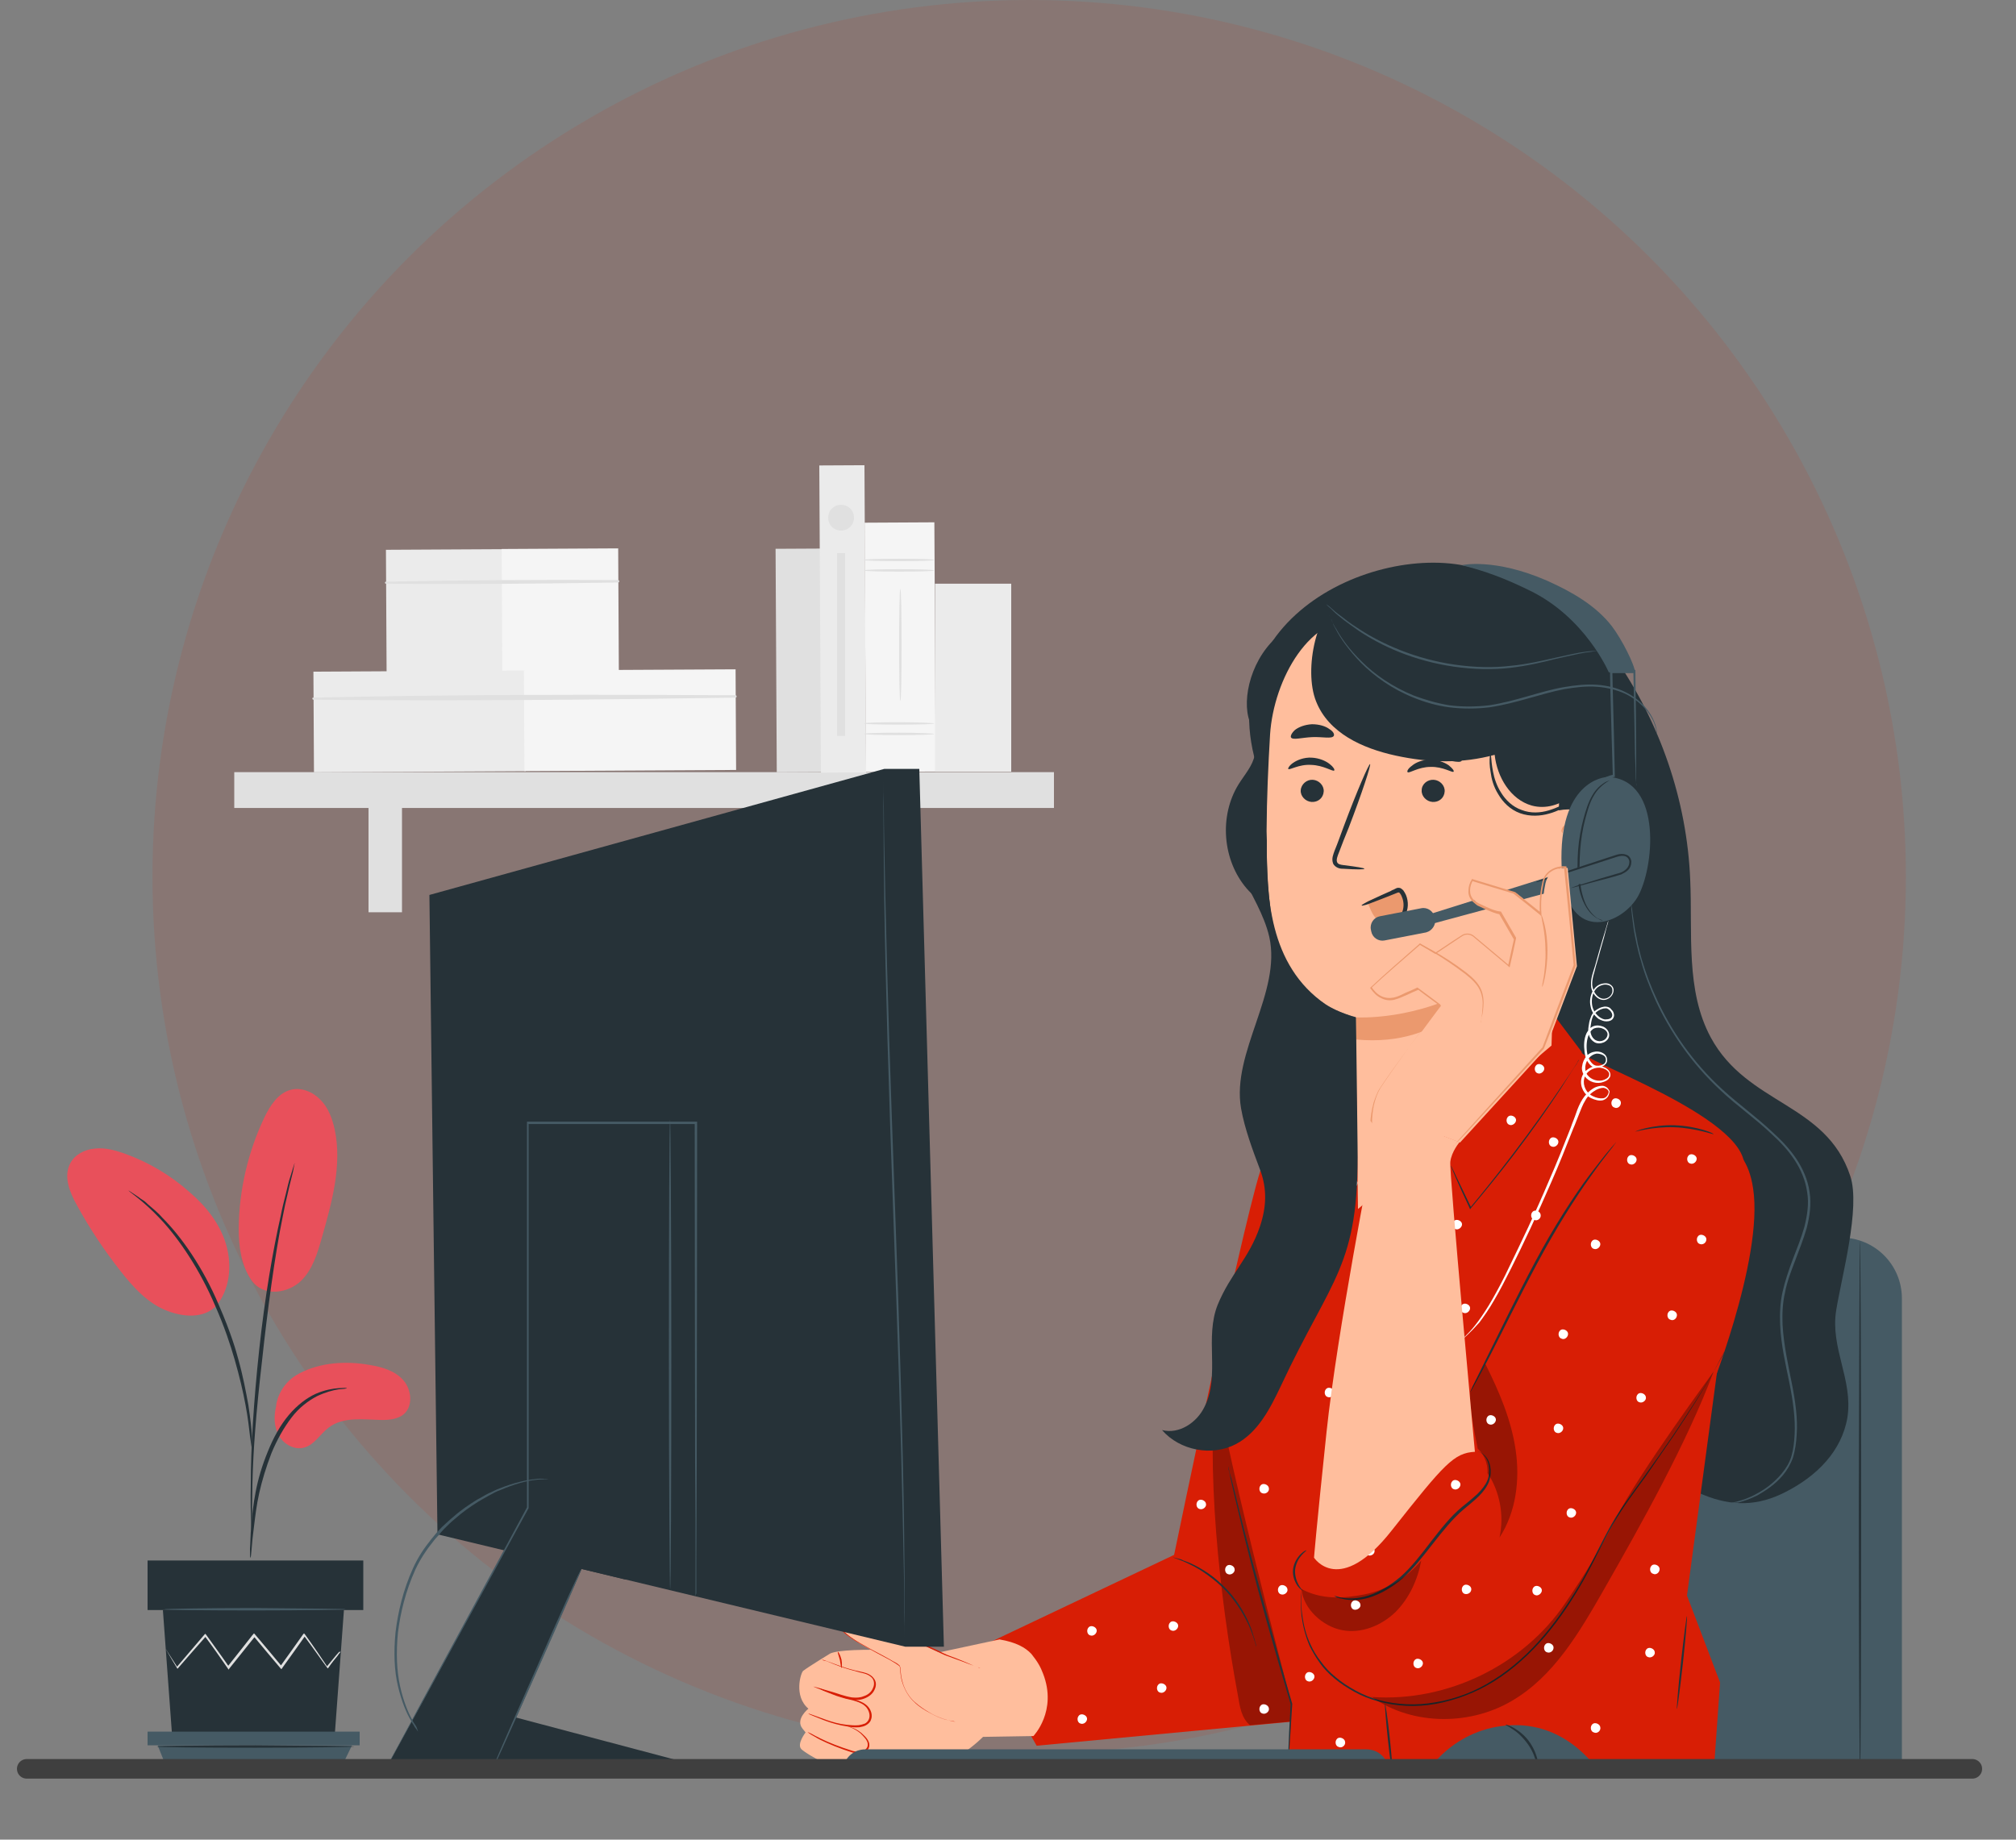 <svg width="103" height="94" viewBox="0 0 103 94" fill="none" xmlns="http://www.w3.org/2000/svg">
<rect x="0" y="0" width="103" height="94" fill="#808080" stroke="none"/>
<circle opacity="0.1" cx="52.582" cy="44.792" r="44.792" fill="#D81E05"/>
<path d="M41.932 28.03L39.625 28.042L39.686 39.46L41.993 39.448L41.932 28.03Z" fill="#E0E0E0"/>
<path d="M25.672 28.061L19.718 28.093L19.752 34.388L25.705 34.356L25.672 28.061Z" fill="#EBEBEB"/>
<path d="M31.584 28.02L25.631 28.052L25.664 34.347L31.618 34.315L31.584 28.02Z" fill="#F5F5F5"/>
<path d="M19.714 29.825C23.669 29.866 27.625 29.825 31.58 29.764C31.662 29.764 31.662 29.64 31.58 29.64C27.625 29.62 23.669 29.64 19.714 29.723C19.652 29.723 19.652 29.825 19.714 29.825Z" fill="#E0E0E0"/>
<path d="M26.828 34.261L16.013 34.319L16.041 39.462L26.856 39.405L26.828 34.261Z" fill="#EBEBEB"/>
<path d="M37.582 34.2L26.767 34.257L26.794 39.401L37.609 39.343L37.582 34.2Z" fill="#F5F5F5"/>
<path d="M16.006 35.751C23.196 35.833 30.406 35.751 37.574 35.648C37.657 35.648 37.657 35.524 37.574 35.524C30.385 35.483 23.175 35.483 16.006 35.648C15.944 35.627 15.944 35.751 16.006 35.751Z" fill="#E0E0E0"/>
<path d="M53.848 39.454H11.969V41.285H53.848V39.454Z" fill="#E0E0E0"/>
<path d="M20.538 40.339H18.828V46.614H20.538V40.339Z" fill="#E0E0E0"/>
<path d="M45.917 40.339H44.208V46.614H45.917V40.339Z" fill="#E0E0E0"/>
<path d="M44.166 23.771L41.859 23.783L41.943 39.481L44.25 39.469L44.166 23.771Z" fill="#EBEBEB"/>
<path d="M47.738 26.689L44.174 26.708L44.242 39.443L47.806 39.424L47.738 26.689Z" fill="#F5F5F5"/>
<path d="M47.73 29.146C47.73 29.188 46.927 29.208 45.938 29.208C44.949 29.208 44.146 29.188 44.146 29.146C44.146 29.105 44.949 29.085 45.938 29.085C46.927 29.085 47.73 29.105 47.73 29.146Z" fill="#E0E0E0"/>
<path d="M47.73 28.611C47.73 28.653 46.927 28.673 45.938 28.673C44.949 28.673 44.146 28.653 44.146 28.611C44.146 28.57 44.949 28.55 45.938 28.55C46.927 28.55 47.73 28.57 47.73 28.611Z" fill="#E0E0E0"/>
<path d="M47.73 37.499C47.73 37.541 46.927 37.561 45.938 37.561C44.949 37.561 44.146 37.541 44.146 37.499C44.146 37.458 44.949 37.438 45.938 37.438C46.927 37.438 47.73 37.479 47.73 37.499Z" fill="#E0E0E0"/>
<path d="M47.73 36.965C47.73 37.006 46.927 37.026 45.938 37.026C44.949 37.026 44.146 37.006 44.146 36.965C44.146 36.923 44.949 36.903 45.938 36.903C46.927 36.903 47.73 36.944 47.73 36.965Z" fill="#E0E0E0"/>
<path d="M46 35.812C45.959 35.812 45.938 34.537 45.938 32.953C45.938 31.369 45.959 30.093 46 30.093C46.041 30.093 46.062 31.369 46.062 32.953C46.062 34.516 46.041 35.812 46 35.812Z" fill="#E0E0E0"/>
<path d="M51.665 29.825H47.771V39.433H51.665V29.825Z" fill="#EBEBEB"/>
<path d="M43.631 26.451C43.631 26.822 43.342 27.11 42.972 27.11C42.601 27.11 42.312 26.822 42.312 26.451C42.312 26.081 42.601 25.793 42.972 25.793C43.342 25.793 43.631 26.081 43.631 26.451Z" fill="#E0E0E0"/>
<path d="M43.178 28.262H42.766V37.602H43.178V28.262Z" fill="#E0E0E0"/>
<path d="M15.306 70.171C16.377 69.615 17.654 69.533 18.849 69.739C19.488 69.841 20.167 70.026 20.6 70.52C21.033 70.993 21.115 71.858 20.621 72.269C20.312 72.516 19.9 72.557 19.508 72.557C18.581 72.537 17.531 72.372 16.789 72.948C16.356 73.277 16.068 73.812 15.574 73.956C15.079 74.121 14.502 73.812 14.255 73.359C13.987 72.907 13.987 72.351 14.111 71.837C14.09 71.837 14.214 70.726 15.306 70.171Z" fill="#E8505B"/>
<path d="M12.834 65.397C13.493 66.344 14.77 66.035 15.368 65.459C15.965 64.883 16.212 64.06 16.439 63.258C16.954 61.447 17.489 59.534 17.098 57.703C16.974 57.147 16.768 56.592 16.377 56.201C15.986 55.789 15.388 55.543 14.853 55.687C14.214 55.851 13.802 56.489 13.514 57.086C12.669 58.855 12.216 60.809 12.195 62.764C12.195 63.69 12.319 64.636 12.834 65.397Z" fill="#E8505B"/>
<path d="M11.021 66.755C11.742 65.912 11.866 64.677 11.557 63.608C11.248 62.538 10.527 61.632 9.682 60.912C8.714 60.048 7.56 59.369 6.345 58.937C5.871 58.773 5.356 58.629 4.841 58.69C4.326 58.731 3.811 58.999 3.584 59.452C3.234 60.13 3.564 60.933 3.935 61.591C4.573 62.764 5.315 63.875 6.139 64.924C6.798 65.768 7.56 66.611 8.549 66.982C9.558 67.373 10.588 67.311 11.124 66.632" fill="#E8505B"/>
<path d="M12.793 79.593C12.813 79.593 12.834 79.449 12.854 79.161C12.875 78.853 12.916 78.462 12.978 77.989C13.04 77.495 13.102 76.919 13.246 76.281C13.39 75.643 13.596 74.964 13.864 74.265C14.152 73.565 14.502 72.948 14.894 72.434C15.285 71.919 15.759 71.57 16.192 71.343C16.624 71.137 17.016 71.035 17.283 70.993C17.551 70.973 17.716 70.952 17.716 70.932C17.716 70.911 17.572 70.911 17.283 70.932C17.016 70.952 16.604 71.014 16.13 71.22C15.677 71.425 15.182 71.796 14.75 72.31C14.317 72.825 13.967 73.462 13.678 74.182C13.39 74.882 13.184 75.581 13.06 76.24C12.937 76.877 12.875 77.474 12.834 77.968C12.793 78.462 12.793 78.873 12.772 79.141C12.772 79.429 12.772 79.593 12.793 79.593Z" fill="#263238"/>
<path d="M12.854 78.688C12.854 78.688 12.854 78.626 12.875 78.482C12.875 78.338 12.875 78.153 12.875 77.906C12.875 77.412 12.875 76.692 12.896 75.828C12.937 74.079 13.081 72.187 13.39 69.512C13.658 67.002 14.049 64.081 14.441 62.188C14.523 61.756 14.605 61.365 14.688 61.036C14.77 60.686 14.832 60.398 14.894 60.172C14.956 59.945 14.997 59.76 15.017 59.616C15.038 59.493 15.059 59.431 15.059 59.41C15.059 59.41 15.038 59.472 14.997 59.596C14.956 59.74 14.894 59.925 14.832 60.13C14.75 60.357 14.688 60.665 14.605 60.995C14.523 61.324 14.42 61.715 14.338 62.147C13.946 63.875 13.534 66.261 13.246 68.936C12.957 71.611 12.813 74.038 12.813 75.808C12.793 76.692 12.813 77.412 12.834 77.886C12.854 78.112 12.854 78.297 12.875 78.462C12.854 78.626 12.854 78.688 12.854 78.688Z" fill="#263238"/>
<path d="M12.875 73.997C12.896 73.997 12.875 73.791 12.875 73.401C12.854 73.03 12.793 72.475 12.69 71.796C12.566 71.117 12.422 70.335 12.175 69.45C12.072 69.059 11.804 68.113 11.186 66.694C10.382 64.78 9.27 63.196 8.302 62.229C8.075 61.962 7.828 61.776 7.622 61.591C7.519 61.509 7.437 61.406 7.334 61.344C7.231 61.283 7.148 61.221 7.066 61.159C6.757 60.953 6.571 60.83 6.571 60.83C6.551 60.871 7.272 61.303 8.199 62.291C9.126 63.278 10.197 64.842 11 66.735C11.454 67.763 11.763 68.689 11.989 69.471C12.236 70.335 12.422 71.117 12.545 71.796C12.669 72.454 12.731 73.01 12.772 73.38C12.834 73.791 12.854 73.997 12.875 73.997Z" fill="#263238"/>
<path d="M8.322 82.268L8.796 88.728H17.098L17.572 82.268H8.322Z" fill="#263238"/>
<path d="M18.561 79.737H7.54V82.268H18.561V79.737Z" fill="#263238"/>
<path d="M7.54 88.481V89.18H8.055H18.375V88.481H7.54Z" fill="#455A64"/>
<path d="M8.549 90.415L8.055 89.18H17.984L17.386 90.415H8.549Z" fill="#455A64"/>
<path d="M17.407 84.387C17.407 84.387 17.386 84.407 17.366 84.448C17.325 84.49 17.283 84.551 17.242 84.613C17.119 84.757 16.954 84.963 16.768 85.23L16.748 85.251L16.727 85.23C16.418 84.819 16.027 84.243 15.532 83.584H15.594C15.244 84.078 14.853 84.634 14.42 85.23L14.379 85.292L14.338 85.251C13.905 84.737 13.431 84.181 12.957 83.605H13.04C13.019 83.626 12.999 83.667 12.957 83.708C12.525 84.243 12.113 84.757 11.721 85.251L11.68 85.313L11.639 85.251C11.227 84.654 10.836 84.099 10.465 83.605H10.527C9.95 84.263 9.455 84.819 9.085 85.251L9.064 85.271L9.043 85.23C8.858 84.922 8.693 84.654 8.59 84.469C8.549 84.387 8.508 84.325 8.467 84.263C8.508 84.305 8.549 84.387 8.59 84.448C8.714 84.634 8.858 84.88 9.064 85.189H9.023C9.394 84.757 9.867 84.202 10.444 83.523L10.485 83.481L10.527 83.523C10.877 84.016 11.289 84.572 11.701 85.169H11.618C12.01 84.675 12.422 84.16 12.854 83.605C12.875 83.564 12.916 83.543 12.937 83.502L12.978 83.461L13.019 83.502C13.514 84.078 13.967 84.634 14.399 85.148H14.317C14.75 84.551 15.141 83.996 15.491 83.502L15.532 83.461L15.574 83.502C16.047 84.16 16.439 84.737 16.727 85.169H16.686C16.892 84.922 17.057 84.716 17.18 84.572C17.242 84.51 17.283 84.448 17.325 84.407C17.386 84.407 17.407 84.387 17.407 84.387Z" fill="#E0E0E0"/>
<path d="M17.675 82.227C17.675 82.247 15.594 82.288 13.04 82.288C10.485 82.288 8.405 82.268 8.405 82.227C8.405 82.206 10.485 82.165 13.04 82.165C15.594 82.185 17.675 82.206 17.675 82.227Z" fill="#455A64"/>
<path d="M18.107 89.242C18.107 89.263 15.841 89.304 13.06 89.304C10.279 89.304 8.013 89.283 8.013 89.242C8.013 89.222 10.279 89.18 13.06 89.18C15.841 89.201 18.107 89.222 18.107 89.242Z" fill="#263238"/>
<path d="M97.17 90.538H71.688V66.344C71.688 64.615 73.089 63.237 74.799 63.237H94.06C95.79 63.237 97.17 64.636 97.17 66.344V90.538Z" fill="#455A64"/>
<path d="M95.028 63.361C95.048 63.361 95.09 69.45 95.09 76.939C95.09 84.449 95.069 90.518 95.028 90.518C95.007 90.518 94.966 84.449 94.966 76.939C94.987 69.45 95.007 63.361 95.028 63.361Z" fill="#263238"/>
<path d="M82.482 33.57C84.81 36.903 86.19 40.894 86.355 44.947C86.479 47.684 86.108 50.605 87.406 53.012C89.28 56.468 93.297 56.345 94.533 60.09C95.069 61.715 94.08 65.274 93.812 66.961C93.503 68.874 94.678 70.5 94.389 72.413C94.101 74.162 92.803 75.437 91.217 76.24C89.816 76.96 88.498 76.98 87.035 76.384C84.233 75.232 81.926 74.018 79.928 71.734C77.126 68.545 76.282 64.122 75.808 59.925C74.757 50.646 74.963 41.223 76.447 31.986" fill="#263238"/>
<path d="M88.436 76.795C88.436 76.795 88.456 76.795 88.518 76.775C88.58 76.754 88.662 76.754 88.786 76.713C89.013 76.651 89.363 76.548 89.754 76.322C90.146 76.116 90.619 75.787 91.031 75.293C91.237 75.046 91.423 74.758 91.526 74.409C91.629 74.059 91.67 73.689 91.691 73.277C91.732 72.475 91.608 71.59 91.423 70.664C91.237 69.738 90.99 68.73 90.949 67.66C90.928 67.126 90.949 66.57 91.073 66.015C91.196 65.459 91.382 64.924 91.588 64.369C91.794 63.834 92.02 63.278 92.185 62.702C92.329 62.126 92.432 61.509 92.329 60.912C92.247 60.316 92 59.74 91.67 59.246C91.34 58.752 90.928 58.32 90.496 57.929C89.651 57.127 88.724 56.489 87.941 55.748C86.355 54.288 85.284 52.621 84.604 51.16C84.275 50.42 84.007 49.741 83.842 49.103C83.739 48.794 83.677 48.506 83.615 48.239C83.554 47.971 83.512 47.725 83.471 47.498C83.409 47.046 83.368 46.696 83.348 46.47C83.348 46.346 83.327 46.264 83.327 46.202C83.327 46.14 83.327 46.12 83.327 46.12C83.327 46.12 83.327 46.161 83.348 46.202C83.348 46.264 83.368 46.367 83.389 46.47C83.409 46.717 83.471 47.046 83.533 47.498C83.574 47.725 83.636 47.971 83.677 48.239C83.76 48.506 83.801 48.794 83.904 49.103C84.089 49.72 84.336 50.399 84.687 51.14C85.366 52.601 86.438 54.246 88.024 55.687C88.807 56.407 89.734 57.065 90.578 57.867C91.011 58.258 91.423 58.69 91.773 59.205C92.103 59.699 92.37 60.295 92.453 60.912C92.556 61.529 92.453 62.167 92.309 62.743C92.144 63.319 91.917 63.875 91.711 64.43C91.505 64.965 91.299 65.5 91.196 66.056C91.073 66.591 91.052 67.146 91.073 67.681C91.134 68.751 91.361 69.738 91.546 70.685C91.732 71.611 91.855 72.516 91.794 73.318C91.773 73.73 91.711 74.121 91.608 74.47C91.485 74.82 91.299 75.129 91.093 75.376C90.681 75.869 90.187 76.178 89.795 76.404C89.383 76.61 89.054 76.713 88.807 76.775C88.58 76.795 88.436 76.795 88.436 76.795Z" fill="#455A64"/>
<path d="M50.099 84.14L59.987 79.449C59.987 79.449 63.839 60.789 64.56 59.369C65.281 57.97 68.33 56.757 68.33 56.757L67.815 82.062L66.909 87.885L52.963 89.201L50.099 84.14Z" fill="#D81E05"/>
<path d="M41.653 88.564C41.591 88.564 41.324 88.728 41.55 89.16C41.777 89.592 43.445 91.032 43.94 90.518C44.434 90.024 43.672 89.407 43.672 89.407L41.653 88.564Z" fill="#FFBE9D"/>
<path d="M43.754 89.448C43.754 89.448 45.773 89.695 46.556 90.004C47.401 90.333 48.431 90.106 49.131 89.633C49.831 89.16 50.223 88.749 50.223 88.749L52.798 88.707C52.798 88.707 54.034 87.432 53.292 85.519C53.169 85.189 53.024 84.922 52.695 84.51C52.386 84.181 51.912 83.914 51.067 83.77L47.998 84.428C47.998 84.428 43.26 84.099 42.415 84.49C42.415 84.49 41.365 85.128 41.035 85.374C40.912 85.477 40.541 86.671 41.303 87.308C41.303 87.308 40.623 87.843 40.994 88.317L41.159 88.522C41.159 88.522 40.706 89.098 40.932 89.366C41.159 89.613 43.198 90.806 43.919 90.518C44.681 90.251 44.084 89.572 43.754 89.448Z" fill="#FFBE9D"/>
<path d="M41.839 86.259C41.839 86.259 41.921 86.28 42.086 86.342C42.251 86.403 42.477 86.486 42.766 86.588C42.91 86.63 43.075 86.691 43.239 86.733C43.404 86.774 43.61 86.815 43.796 86.876C43.981 86.938 44.208 87.041 44.352 87.206C44.496 87.37 44.599 87.638 44.496 87.885C44.455 88.008 44.352 88.09 44.249 88.152C44.146 88.214 44.022 88.234 43.919 88.255C43.693 88.275 43.487 88.255 43.281 88.214C42.869 88.152 42.518 88.049 42.23 87.946C41.942 87.844 41.715 87.741 41.55 87.679C41.385 87.617 41.303 87.576 41.303 87.555C41.303 87.555 41.385 87.576 41.55 87.638C41.715 87.699 41.942 87.782 42.23 87.885C42.518 87.987 42.869 88.09 43.26 88.132C43.466 88.152 43.672 88.173 43.878 88.152C43.981 88.132 44.084 88.111 44.187 88.07C44.269 88.029 44.352 87.946 44.393 87.844C44.475 87.638 44.393 87.411 44.269 87.247C44.125 87.082 43.94 87 43.754 86.938C43.569 86.876 43.384 86.835 43.198 86.794C43.033 86.753 42.869 86.691 42.724 86.65C42.436 86.547 42.209 86.444 42.045 86.383C41.921 86.321 41.818 86.259 41.839 86.259Z" fill="#D81E05"/>
<path d="M42.003 84.799C42.003 84.799 42.086 84.819 42.251 84.881C42.415 84.943 42.642 85.025 42.93 85.128C43.219 85.231 43.569 85.334 43.96 85.416C44.146 85.457 44.372 85.498 44.558 85.663C44.64 85.745 44.723 85.848 44.743 85.971C44.764 86.095 44.743 86.218 44.681 86.342C44.578 86.568 44.372 86.712 44.146 86.794C43.94 86.876 43.713 86.876 43.507 86.835C43.095 86.774 42.766 86.63 42.477 86.527C42.209 86.424 41.962 86.342 41.797 86.28C41.633 86.218 41.55 86.177 41.55 86.177C41.55 86.177 41.653 86.198 41.797 86.239C41.983 86.3 42.209 86.362 42.498 86.445C42.786 86.527 43.136 86.671 43.528 86.733C43.734 86.753 43.94 86.753 44.125 86.671C44.331 86.609 44.517 86.465 44.599 86.259C44.702 86.054 44.661 85.807 44.496 85.683C44.331 85.539 44.125 85.498 43.94 85.457C43.548 85.354 43.198 85.251 42.91 85.148C42.621 85.046 42.395 84.943 42.23 84.881C42.086 84.86 42.003 84.819 42.003 84.799Z" fill="#D81E05"/>
<path d="M42.992 85.23C42.972 85.23 42.951 85.045 42.91 84.819C42.848 84.593 42.786 84.428 42.807 84.407C42.827 84.387 42.93 84.552 42.992 84.798C43.033 85.025 43.013 85.23 42.992 85.23Z" fill="#D81E05"/>
<path d="M50.12 85.292L48.328 84.593C48.328 84.593 43.322 82.268 43.239 82.391C43.157 82.515 42.889 82.494 42.951 83.112C43.013 83.729 45.917 84.943 46.02 85.169C46.103 85.375 45.959 86.445 47.03 87.206C48.101 87.967 48.884 87.987 48.884 87.987" fill="#FFBE9D"/>
<path d="M48.863 87.967C48.863 87.967 48.843 87.967 48.822 87.967C48.801 87.967 48.76 87.967 48.698 87.946C48.595 87.926 48.431 87.905 48.225 87.843C48.019 87.782 47.792 87.679 47.524 87.535C47.256 87.391 46.968 87.226 46.7 86.959C46.432 86.712 46.206 86.341 46.082 85.909C46.02 85.704 46 85.457 45.979 85.231C45.979 85.21 45.979 85.169 45.959 85.148C45.959 85.128 45.938 85.128 45.917 85.107C45.876 85.066 45.814 85.045 45.773 85.004C45.67 84.942 45.567 84.881 45.464 84.819C45.032 84.593 44.578 84.346 44.105 84.078C43.878 83.955 43.631 83.811 43.404 83.646C43.301 83.564 43.178 83.482 43.075 83.379C43.033 83.338 42.972 83.276 42.93 83.214C42.91 83.173 42.889 83.153 42.889 83.112C42.889 83.07 42.889 83.029 42.869 83.009C42.869 82.865 42.869 82.721 42.951 82.576C42.992 82.515 43.054 82.453 43.116 82.412C43.136 82.391 43.178 82.371 43.178 82.35C43.178 82.35 43.178 82.35 43.198 82.33C43.219 82.309 43.219 82.33 43.239 82.309C43.26 82.309 43.26 82.309 43.281 82.309C43.301 82.309 43.322 82.309 43.342 82.33C43.61 82.412 43.857 82.515 44.105 82.618C44.599 82.823 45.073 83.029 45.526 83.235C46.432 83.646 47.236 84.017 47.895 84.325C48.06 84.408 48.225 84.49 48.369 84.552C48.534 84.613 48.678 84.675 48.801 84.716C49.069 84.819 49.316 84.922 49.502 85.004C49.687 85.087 49.831 85.148 49.955 85.189C49.996 85.21 50.037 85.231 50.079 85.231C50.037 85.21 50.017 85.21 49.955 85.189C49.852 85.148 49.687 85.087 49.502 85.025C49.296 84.942 49.069 84.86 48.781 84.757C48.637 84.696 48.492 84.654 48.328 84.593C48.163 84.531 48.019 84.449 47.833 84.366C47.153 84.058 46.35 83.688 45.444 83.297C44.99 83.091 44.517 82.885 44.022 82.679C43.775 82.576 43.528 82.474 43.26 82.391C43.239 82.391 43.219 82.391 43.219 82.371H43.198C43.198 82.35 43.198 82.35 43.198 82.35C43.26 82.391 43.219 82.371 43.219 82.371C43.198 82.412 43.157 82.433 43.136 82.453C43.075 82.494 43.033 82.535 42.992 82.597C42.93 82.7 42.93 82.844 42.93 82.988C42.93 83.07 42.93 83.112 42.972 83.173C43.013 83.235 43.054 83.276 43.095 83.338C43.198 83.441 43.301 83.523 43.404 83.605C43.631 83.77 43.857 83.914 44.084 84.037C44.537 84.305 45.011 84.531 45.444 84.778C45.547 84.84 45.65 84.901 45.773 84.963C45.835 85.004 45.876 85.025 45.917 85.066C45.938 85.087 45.979 85.107 45.979 85.148C46 85.189 46 85.21 46 85.251C46.02 85.477 46.041 85.704 46.103 85.909C46.206 86.321 46.432 86.691 46.7 86.938C46.968 87.185 47.256 87.37 47.504 87.514C47.751 87.658 47.998 87.761 48.183 87.823C48.389 87.885 48.534 87.926 48.637 87.946C48.698 87.967 48.74 87.967 48.76 87.967C48.863 87.967 48.863 87.967 48.863 87.967Z" fill="#D81E05"/>
<path d="M43.342 88.214C43.342 88.214 43.404 88.214 43.528 88.275C43.651 88.317 43.816 88.399 44.002 88.543C44.084 88.625 44.187 88.707 44.269 88.81C44.352 88.913 44.434 89.057 44.414 89.222C44.393 89.386 44.249 89.53 44.084 89.572C43.919 89.633 43.734 89.592 43.569 89.551C42.889 89.345 42.312 89.098 41.9 88.893C41.694 88.79 41.55 88.687 41.427 88.625C41.324 88.563 41.262 88.502 41.262 88.502C41.262 88.502 41.324 88.522 41.447 88.584C41.55 88.646 41.715 88.728 41.921 88.831C42.333 89.037 42.91 89.263 43.569 89.469C43.734 89.51 43.899 89.53 44.043 89.489C44.187 89.448 44.311 89.325 44.331 89.201C44.352 89.057 44.29 88.934 44.208 88.831C44.125 88.728 44.043 88.646 43.96 88.563C43.631 88.296 43.342 88.234 43.342 88.214Z" fill="#D81E05"/>
<g opacity="0.3">
<path d="M66.847 87.885C65.22 82.433 63.798 75.396 62.171 69.944C61.573 74.985 62.315 81.63 63.242 86.609C63.345 87.185 63.407 87.761 63.86 88.152L66.847 87.885Z" fill="black"/>
</g>
<path d="M64.19 84.14C64.169 84.14 64.107 83.79 63.881 83.235C63.778 82.967 63.613 82.659 63.407 82.309C63.201 81.98 62.954 81.63 62.645 81.301C62.336 80.972 62.006 80.704 61.697 80.478C61.388 80.252 61.079 80.067 60.811 79.943C60.276 79.676 59.925 79.593 59.925 79.573C59.925 79.573 60.008 79.593 60.173 79.635C60.255 79.655 60.358 79.676 60.461 79.737C60.564 79.778 60.708 79.82 60.832 79.881C61.1 80.005 61.409 80.169 61.738 80.396C62.068 80.622 62.397 80.91 62.706 81.239C63.015 81.568 63.263 81.918 63.469 82.268C63.675 82.618 63.819 82.926 63.922 83.214C63.984 83.358 64.004 83.482 64.045 83.605C64.087 83.708 64.107 83.811 64.128 83.893C64.19 84.058 64.19 84.14 64.19 84.14Z" fill="#263238"/>
<path d="M67.28 56.51C67.28 56.51 62.109 68.072 62.109 70.191C62.109 72.31 65.982 87.041 65.982 87.041C65.941 87.617 65.796 90.559 65.796 90.559L87.55 90.641L87.88 85.971L86.19 81.527L87.88 68.957C87.88 68.957 89.013 61.653 89.116 59.616C89.239 57.065 80.567 54.102 80.814 53.753L79.31 51.757L70.74 58.711L69.051 53.814L67.012 55.728L67.28 56.51Z" fill="#D81E05"/>
<path d="M81.514 59.596C79.166 63.566 74.86 70.829 74.86 70.829L67.135 79.614C67.135 79.614 66.62 84.078 67.65 85.457C68.68 86.835 70.39 87.761 70.39 87.761C70.39 87.761 72.43 87.761 75.025 85.601C77.621 83.441 84.748 74.512 84.748 74.512L87.2 71.549C87.2 71.549 90.125 64.369 89.569 60.727C89.363 59.328 88.765 58.732 87.962 58.094C85.943 56.448 82.833 57.374 81.514 59.596Z" fill="#D81E05"/>
<path d="M88.106 69.039C88.106 69.039 88.086 69.06 88.065 69.121C88.044 69.183 88.003 69.265 87.941 69.348C87.838 69.553 87.674 69.862 87.468 70.232C87.035 70.994 86.376 72.063 85.511 73.359C85.078 73.997 84.584 74.697 84.069 75.458C83.533 76.199 82.936 76.981 82.421 77.865C81.906 78.75 81.473 79.737 80.917 80.725C80.361 81.712 79.722 82.679 78.96 83.585C78.198 84.49 77.312 85.292 76.364 85.889C75.417 86.486 74.366 86.876 73.357 87.062C72.327 87.247 71.338 87.185 70.431 86.938C69.978 86.815 69.566 86.65 69.195 86.444C68.825 86.239 68.474 86.012 68.186 85.766C67.877 85.519 67.63 85.251 67.424 84.963C67.218 84.675 67.053 84.387 66.909 84.099C66.662 83.523 66.559 83.009 66.497 82.576C66.456 82.144 66.456 81.795 66.456 81.568C66.456 81.466 66.476 81.363 66.476 81.301C66.476 81.363 66.476 81.445 66.476 81.568C66.476 81.795 66.476 82.144 66.538 82.556C66.6 82.988 66.703 83.502 66.971 84.058C67.094 84.325 67.259 84.613 67.486 84.901C67.692 85.189 67.939 85.457 68.248 85.704C68.536 85.951 68.886 86.177 69.257 86.383C69.628 86.588 70.04 86.753 70.473 86.876C71.358 87.103 72.347 87.165 73.357 86.979C74.366 86.815 75.396 86.424 76.323 85.827C77.271 85.231 78.136 84.449 78.898 83.543C79.66 82.638 80.299 81.671 80.855 80.704C81.391 79.737 81.844 78.75 82.359 77.845C82.874 76.939 83.492 76.178 84.007 75.438C84.542 74.697 85.037 73.997 85.469 73.359C86.335 72.063 87.014 71.014 87.447 70.253C87.674 69.883 87.838 69.574 87.941 69.389C88.003 69.286 88.044 69.224 88.065 69.162C88.086 69.08 88.106 69.039 88.106 69.039Z" fill="#263238"/>
<path d="M66.744 79.223C66.744 79.243 66.641 79.305 66.497 79.47C66.353 79.634 66.208 79.881 66.167 80.21C66.147 80.519 66.25 80.807 66.353 80.992C66.456 81.177 66.559 81.26 66.559 81.28C66.559 81.28 66.435 81.219 66.291 81.033C66.167 80.848 66.023 80.54 66.064 80.19C66.105 79.84 66.291 79.573 66.456 79.408C66.62 79.243 66.744 79.202 66.744 79.223Z" fill="#263238"/>
<path d="M68.165 81.548C68.165 81.548 68.207 81.548 68.289 81.568C68.33 81.568 68.371 81.589 68.433 81.609C68.495 81.63 68.557 81.63 68.639 81.651C68.948 81.692 69.381 81.692 69.916 81.527C70.431 81.363 71.008 81.034 71.564 80.56C72.1 80.087 72.594 79.449 73.109 78.77C73.624 78.112 74.119 77.474 74.696 77.001C74.984 76.775 75.252 76.548 75.478 76.343C75.705 76.116 75.89 75.89 75.993 75.643C76.179 75.129 76.055 74.656 75.87 74.429C75.684 74.182 75.478 74.162 75.499 74.162C75.499 74.162 75.54 74.162 75.623 74.203C75.705 74.244 75.808 74.306 75.911 74.429C76.117 74.656 76.261 75.149 76.076 75.705C75.973 75.972 75.787 76.219 75.561 76.445C75.334 76.672 75.046 76.898 74.778 77.124C74.222 77.598 73.727 78.215 73.212 78.873C72.697 79.532 72.203 80.169 71.647 80.663C71.091 81.136 70.493 81.466 69.958 81.63C69.422 81.795 68.969 81.774 68.66 81.712C68.577 81.692 68.516 81.671 68.454 81.671C68.392 81.651 68.351 81.63 68.31 81.63C68.207 81.568 68.165 81.548 68.165 81.548Z" fill="#263238"/>
<path d="M82.565 58.361C82.565 58.361 82.544 58.403 82.482 58.485C82.421 58.567 82.338 58.691 82.215 58.834C81.988 59.123 81.658 59.555 81.267 60.11C80.484 61.2 79.495 62.764 78.527 64.575C77.559 66.385 76.756 68.052 76.138 69.245C75.829 69.841 75.581 70.315 75.396 70.644C75.314 70.808 75.231 70.932 75.19 71.014C75.149 71.096 75.108 71.138 75.108 71.138C75.108 71.138 75.128 71.096 75.169 70.994C75.211 70.891 75.272 70.767 75.355 70.603C75.52 70.253 75.767 69.78 76.055 69.183C76.653 67.99 77.456 66.303 78.424 64.492C79.392 62.682 80.402 61.118 81.205 60.048C81.617 59.514 81.947 59.081 82.194 58.793C82.318 58.649 82.4 58.547 82.482 58.464C82.524 58.403 82.565 58.361 82.565 58.361Z" fill="#263238"/>
<g opacity="0.3">
<path d="M66.497 81.198C67.506 81.733 68.598 81.692 69.731 81.466C70.843 81.239 71.894 80.622 72.615 79.737C72.43 80.725 71.997 81.671 71.297 82.371C70.576 83.07 69.546 83.482 68.577 83.296C67.568 83.111 66.579 82.186 66.497 81.198Z" fill="black"/>
</g>
<g opacity="0.3">
<path d="M75.993 75.252C76.632 76.219 76.859 77.433 76.611 78.564C77.456 77.268 77.662 75.623 77.435 74.079C77.209 72.536 76.591 71.096 75.89 69.697C75.89 69.697 75.128 70.993 75.108 71.137C75.066 71.878 75.355 73.298 75.499 74.018C75.89 74.388 76.076 74.944 75.973 75.478" fill="black"/>
</g>
<g opacity="0.3">
<path d="M69.896 86.568C71.935 88.152 74.984 88.234 77.229 86.917C79.392 85.662 80.711 83.379 81.947 81.219C83.863 77.865 86.19 73.709 87.55 70.088C87.55 70.088 83.718 75.293 82.585 77.536C81.72 79.223 81.04 80.354 79.969 81.918C77.827 85.086 73.933 86.979 70.102 86.712" fill="black"/>
</g>
<path d="M65.796 90.518C65.796 90.477 65.796 90.415 65.796 90.333C65.796 90.168 65.817 89.921 65.817 89.613C65.838 88.996 65.879 88.111 65.941 87.062V87.082C65.57 85.848 65.137 84.346 64.684 82.741C64.087 80.601 63.592 78.647 63.263 77.227C63.098 76.528 62.954 75.952 62.871 75.54C62.83 75.355 62.809 75.191 62.768 75.088C62.748 74.985 62.748 74.923 62.748 74.923C62.748 74.923 62.768 74.985 62.789 75.088C62.809 75.211 62.851 75.355 62.912 75.54C63.015 75.952 63.16 76.507 63.324 77.207C63.675 78.626 64.19 80.56 64.787 82.7C65.24 84.325 65.652 85.807 66.023 87.062C65.961 88.111 65.899 88.996 65.858 89.613C65.838 89.921 65.817 90.148 65.817 90.333C65.817 90.415 65.796 90.477 65.796 90.518Z" fill="#263238"/>
<path d="M87.55 57.95C87.55 57.97 87.323 57.888 86.973 57.806C86.623 57.723 86.108 57.62 85.552 57.6C84.996 57.579 84.481 57.641 84.13 57.703C83.76 57.765 83.554 57.826 83.533 57.826C83.533 57.826 83.574 57.806 83.677 57.764C83.78 57.723 83.924 57.682 84.11 57.641C84.481 57.559 84.996 57.477 85.552 57.497C86.129 57.518 86.623 57.62 86.994 57.723C87.179 57.785 87.323 57.826 87.406 57.867C87.509 57.909 87.55 57.95 87.55 57.95Z" fill="#263238"/>
<path d="M80.67 54.164C80.67 54.164 80.649 54.205 80.608 54.267C80.567 54.349 80.505 54.452 80.422 54.555C80.258 54.802 80.031 55.172 79.743 55.625C79.166 56.51 78.321 57.723 77.332 59.02C76.529 60.069 75.767 60.995 75.149 61.735L75.108 61.797L75.087 61.735C74.778 61.077 74.531 60.542 74.366 60.151C74.284 59.966 74.222 59.822 74.181 59.719C74.139 59.616 74.119 59.554 74.119 59.554C74.119 59.554 74.16 59.596 74.201 59.698C74.263 59.801 74.325 59.945 74.407 60.13C74.593 60.521 74.86 61.056 75.169 61.715H75.108C75.726 60.974 76.488 60.028 77.271 58.999C78.259 57.703 79.104 56.51 79.701 55.625C79.99 55.193 80.237 54.843 80.402 54.576C80.484 54.452 80.546 54.37 80.587 54.288C80.628 54.185 80.67 54.144 80.67 54.164Z" fill="#263238"/>
<path d="M85.675 87.329C85.655 87.329 85.737 86.259 85.881 84.942C86.026 83.626 86.17 82.556 86.19 82.576C86.211 82.576 86.129 83.646 85.984 84.963C85.84 86.259 85.696 87.329 85.675 87.329Z" fill="#263238"/>
<path d="M70.761 87.041C70.782 87.041 70.905 87.843 71.008 88.831C71.111 89.819 71.173 90.641 71.152 90.641C71.132 90.641 71.008 89.839 70.905 88.852C70.802 87.864 70.74 87.062 70.761 87.041Z" fill="#263238"/>
<path d="M81.761 63.546C81.741 63.381 81.494 63.278 81.37 63.381L81.349 63.402C81.226 63.525 81.267 63.772 81.432 63.813C81.597 63.875 81.782 63.711 81.761 63.546Z" fill="white"/>
<path d="M79.619 58.32C79.598 58.155 79.351 58.053 79.228 58.155L79.207 58.176C79.083 58.3 79.125 58.546 79.289 58.587C79.454 58.649 79.64 58.485 79.619 58.32Z" fill="white"/>
<path d="M74.696 62.538C74.675 62.373 74.428 62.27 74.304 62.373L74.284 62.394C74.16 62.517 74.201 62.764 74.366 62.805C74.51 62.867 74.716 62.702 74.696 62.538Z" fill="white"/>
<path d="M69.36 60.419C69.34 60.254 69.092 60.151 68.969 60.254L68.948 60.275C68.825 60.398 68.866 60.645 69.031 60.686C69.195 60.748 69.381 60.583 69.36 60.419Z" fill="white"/>
<path d="M68.413 58.34C68.392 58.176 68.145 58.073 68.021 58.176L68.001 58.197C67.877 58.32 67.918 58.567 68.083 58.608C68.248 58.67 68.433 58.505 68.413 58.34Z" fill="white"/>
<path d="M68.825 55.934C68.804 55.769 68.557 55.666 68.433 55.769L68.413 55.789C68.289 55.913 68.33 56.16 68.495 56.201C68.66 56.263 68.845 56.098 68.825 55.934Z" fill="white"/>
<path d="M65.879 59.246C65.858 59.081 65.611 58.978 65.487 59.081L65.467 59.102C65.343 59.225 65.384 59.472 65.549 59.513C65.714 59.575 65.899 59.41 65.879 59.246Z" fill="white"/>
<path d="M72.718 60.192C72.697 60.028 72.45 59.925 72.327 60.028L72.306 60.048C72.182 60.172 72.224 60.419 72.388 60.46C72.533 60.522 72.739 60.357 72.718 60.192Z" fill="white"/>
<path d="M66.929 64.492C66.909 64.328 66.662 64.225 66.538 64.328L66.517 64.348C66.394 64.472 66.435 64.719 66.6 64.76C66.744 64.821 66.95 64.657 66.929 64.492Z" fill="white"/>
<path d="M61.615 76.836C61.594 76.672 61.347 76.569 61.223 76.672L61.203 76.692C61.079 76.816 61.12 77.063 61.285 77.104C61.45 77.166 61.656 77.001 61.615 76.836Z" fill="white"/>
<path d="M63.51 69.718C63.489 69.553 63.242 69.451 63.118 69.553L63.098 69.574C62.974 69.697 63.015 69.944 63.18 69.985C63.345 70.047 63.53 69.883 63.51 69.718Z" fill="white"/>
<path d="M77.456 57.209C77.435 57.045 77.188 56.942 77.065 57.045L77.044 57.065C76.92 57.189 76.962 57.435 77.126 57.477C77.271 57.538 77.477 57.374 77.456 57.209Z" fill="white"/>
<path d="M84.089 71.384C84.069 71.22 83.821 71.117 83.698 71.22L83.677 71.24C83.554 71.364 83.595 71.611 83.76 71.652C83.924 71.713 84.13 71.549 84.089 71.384Z" fill="white"/>
<path d="M86.685 59.184C86.664 59.02 86.417 58.917 86.293 59.02L86.273 59.04C86.149 59.164 86.19 59.411 86.355 59.452C86.52 59.514 86.705 59.349 86.685 59.184Z" fill="white"/>
<path d="M85.675 67.167C85.655 67.002 85.408 66.899 85.284 67.002L85.263 67.023C85.14 67.146 85.181 67.393 85.346 67.434C85.511 67.516 85.696 67.352 85.675 67.167Z" fill="white"/>
<path d="M79.866 72.948C79.846 72.783 79.598 72.68 79.475 72.783L79.454 72.804C79.331 72.927 79.372 73.174 79.537 73.215C79.701 73.277 79.887 73.113 79.866 72.948Z" fill="white"/>
<path d="M80.113 68.134C80.093 67.969 79.846 67.866 79.722 67.969L79.701 67.99C79.578 68.113 79.619 68.36 79.784 68.401C79.928 68.484 80.134 68.319 80.113 68.134Z" fill="white"/>
<path d="M83.615 59.225C83.595 59.061 83.348 58.958 83.224 59.061L83.203 59.081C83.08 59.205 83.121 59.452 83.286 59.493C83.451 59.554 83.636 59.39 83.615 59.225Z" fill="white"/>
<path d="M78.898 54.576C78.877 54.411 78.63 54.308 78.507 54.411L78.486 54.432C78.362 54.555 78.404 54.802 78.568 54.843C78.713 54.905 78.919 54.74 78.898 54.576Z" fill="white"/>
<path d="M78.713 62.064C78.692 61.9 78.445 61.797 78.321 61.9L78.301 61.92C78.177 62.044 78.218 62.291 78.383 62.332C78.548 62.414 78.754 62.25 78.713 62.064Z" fill="white"/>
<path d="M72.697 84.963C72.677 84.798 72.43 84.695 72.306 84.798L72.285 84.819C72.162 84.942 72.203 85.189 72.368 85.23C72.533 85.292 72.718 85.127 72.697 84.963Z" fill="white"/>
<path d="M65.776 81.198C65.755 81.033 65.508 80.93 65.384 81.033L65.364 81.054C65.24 81.177 65.281 81.424 65.446 81.465C65.611 81.527 65.817 81.363 65.776 81.198Z" fill="white"/>
<path d="M60.193 83.049C60.173 82.885 59.925 82.782 59.802 82.885L59.781 82.906C59.658 83.029 59.699 83.276 59.864 83.317C60.028 83.379 60.214 83.214 60.193 83.049Z" fill="white"/>
<path d="M59.596 86.218C59.575 86.053 59.328 85.951 59.204 86.053L59.184 86.074C59.06 86.197 59.101 86.444 59.266 86.485C59.431 86.547 59.616 86.383 59.596 86.218Z" fill="white"/>
<path d="M64.828 87.288C64.808 87.123 64.56 87.02 64.437 87.123L64.416 87.144C64.293 87.267 64.334 87.514 64.499 87.555C64.663 87.617 64.869 87.452 64.828 87.288Z" fill="white"/>
<path d="M63.077 80.169C63.057 80.005 62.809 79.902 62.686 80.005L62.665 80.025C62.542 80.149 62.583 80.396 62.748 80.437C62.912 80.499 63.118 80.334 63.077 80.169Z" fill="white"/>
<path d="M69.504 81.98C69.484 81.815 69.237 81.712 69.113 81.815L69.092 81.836C68.969 81.959 69.01 82.206 69.175 82.247C69.34 82.288 69.546 82.144 69.504 81.98Z" fill="white"/>
<path d="M84.79 80.149C84.769 79.984 84.522 79.881 84.398 79.984L84.378 80.005C84.254 80.128 84.295 80.375 84.46 80.416C84.625 80.498 84.81 80.334 84.79 80.149Z" fill="white"/>
<path d="M75.334 89.201C75.314 89.037 75.066 88.934 74.943 89.037L74.922 89.057C74.799 89.181 74.84 89.427 75.005 89.469C75.169 89.53 75.375 89.366 75.334 89.201Z" fill="white"/>
<path d="M79.372 84.161C79.351 83.996 79.104 83.893 78.98 83.996L78.96 84.017C78.836 84.14 78.877 84.387 79.042 84.428C79.207 84.49 79.392 84.346 79.372 84.161Z" fill="white"/>
<path d="M81.761 88.255C81.741 88.09 81.494 87.987 81.37 88.09L81.349 88.111C81.226 88.234 81.267 88.481 81.432 88.522C81.597 88.605 81.803 88.44 81.761 88.255Z" fill="white"/>
<path d="M75.108 66.817C75.087 66.653 74.84 66.55 74.716 66.653L74.696 66.673C74.572 66.796 74.613 67.043 74.778 67.085C74.943 67.146 75.128 66.982 75.108 66.817Z" fill="white"/>
<path d="M80.525 77.269C80.505 77.104 80.258 77.001 80.134 77.104L80.113 77.124C79.99 77.248 80.031 77.495 80.196 77.536C80.361 77.598 80.546 77.433 80.525 77.269Z" fill="white"/>
<path d="M78.774 81.239C78.754 81.075 78.507 80.972 78.383 81.075L78.362 81.095C78.239 81.219 78.28 81.466 78.445 81.507C78.589 81.568 78.795 81.404 78.774 81.239Z" fill="white"/>
<path d="M84.542 84.407C84.522 84.243 84.275 84.14 84.151 84.243L84.13 84.263C84.007 84.387 84.048 84.634 84.213 84.675C84.378 84.737 84.584 84.572 84.542 84.407Z" fill="white"/>
<path d="M68.722 88.995C68.701 88.831 68.454 88.728 68.33 88.831L68.31 88.851C68.186 88.975 68.227 89.222 68.392 89.263C68.557 89.345 68.763 89.18 68.722 88.995Z" fill="white"/>
<path d="M55.538 87.802C55.517 87.638 55.27 87.535 55.146 87.638L55.126 87.658C55.002 87.782 55.043 88.028 55.208 88.07C55.373 88.131 55.558 87.967 55.538 87.802Z" fill="white"/>
<path d="M67.156 85.642C67.135 85.477 66.888 85.374 66.765 85.477L66.744 85.498C66.62 85.621 66.662 85.868 66.826 85.909C66.991 85.971 67.177 85.806 67.156 85.642Z" fill="white"/>
<path d="M56.032 83.297C56.011 83.132 55.764 83.029 55.641 83.132L55.62 83.153C55.496 83.276 55.538 83.523 55.702 83.564C55.867 83.626 56.053 83.461 56.032 83.297Z" fill="white"/>
<path d="M74.613 75.828C74.593 75.664 74.345 75.561 74.222 75.664L74.201 75.684C74.078 75.808 74.119 76.055 74.284 76.096C74.448 76.157 74.634 75.993 74.613 75.828Z" fill="white"/>
<path d="M70.72 64.492C70.699 64.328 70.452 64.225 70.328 64.328L70.308 64.348C70.184 64.472 70.225 64.719 70.39 64.76C70.555 64.821 70.761 64.657 70.72 64.492Z" fill="white"/>
<path d="M69.752 74.306C69.731 74.141 69.484 74.038 69.36 74.141L69.34 74.162C69.216 74.285 69.257 74.532 69.422 74.573C69.587 74.615 69.772 74.491 69.752 74.306Z" fill="white"/>
<path d="M68.165 71.117C68.145 70.952 67.898 70.85 67.774 70.952L67.753 70.973C67.63 71.096 67.671 71.343 67.836 71.384C68.001 71.446 68.207 71.281 68.165 71.117Z" fill="white"/>
<path d="M75.169 81.177C75.149 81.013 74.902 80.91 74.778 81.013L74.757 81.033C74.634 81.157 74.675 81.404 74.84 81.445C75.005 81.486 75.19 81.363 75.169 81.177Z" fill="white"/>
<path d="M70.225 79.202C70.205 79.038 69.958 78.935 69.834 79.038L69.813 79.058C69.69 79.182 69.731 79.429 69.896 79.47C70.061 79.531 70.267 79.388 70.225 79.202Z" fill="white"/>
<path d="M72.347 68.36C72.327 68.195 72.079 68.093 71.956 68.195L71.935 68.216C71.812 68.34 71.853 68.586 72.018 68.627C72.182 68.689 72.368 68.525 72.347 68.36Z" fill="white"/>
<path d="M64.828 76.034C64.808 75.869 64.56 75.766 64.437 75.869L64.416 75.89C64.293 76.013 64.334 76.26 64.499 76.301C64.663 76.363 64.869 76.219 64.828 76.034Z" fill="white"/>
<path d="M76.426 72.516C76.405 72.351 76.158 72.248 76.035 72.351L76.014 72.372C75.89 72.495 75.932 72.742 76.096 72.783C76.261 72.845 76.447 72.68 76.426 72.516Z" fill="white"/>
<path d="M87.179 63.299C87.159 63.134 86.911 63.031 86.788 63.134L86.767 63.155C86.644 63.278 86.685 63.525 86.85 63.566C87.014 63.628 87.2 63.484 87.179 63.299Z" fill="white"/>
<path d="M82.812 56.324C82.791 56.16 82.544 56.057 82.421 56.16L82.4 56.18C82.276 56.304 82.318 56.551 82.482 56.592C82.647 56.674 82.833 56.51 82.812 56.324Z" fill="white"/>
<path d="M74.345 57.209C74.325 57.045 74.078 56.942 73.954 57.045L73.933 57.065C73.81 57.189 73.851 57.435 74.016 57.477C74.181 57.538 74.387 57.374 74.345 57.209Z" fill="white"/>
<path d="M65.735 32.171C64.107 33.2 63.469 35.36 63.778 36.636C63.942 37.273 64.231 37.932 64.107 38.57C64.004 39.125 63.592 39.578 63.283 40.071C62.274 41.697 62.459 43.96 63.695 45.4C64.952 46.84 67.177 47.355 68.928 46.573" fill="#263238"/>
<path d="M64.766 40.606C60.811 31.945 70.205 27.583 75.334 29.023C80.155 30.381 82.194 32.768 82.997 35.998C83.78 39.207 83.76 42.705 82.482 45.77C81.864 47.272 80.731 48.815 79.104 49" fill="#263238"/>
<path d="M69.381 61.777C69.319 57.641 69.257 51.942 69.257 51.963C69.257 51.963 65.693 51.366 64.952 46.717C64.581 44.412 64.705 40.627 64.89 37.52C65.075 34.743 66.909 31.307 69.69 31.616L78.362 33.817C79.207 33.899 79.846 34.619 79.825 35.483L79.269 53.424" fill="#FFBE9D"/>
<path d="M66.456 40.38C66.435 40.688 66.703 40.956 67.012 40.977C67.341 40.997 67.609 40.771 67.63 40.442C67.65 40.133 67.383 39.865 67.074 39.845C66.765 39.824 66.476 40.071 66.456 40.38Z" fill="#263238"/>
<path d="M72.636 40.38C72.615 40.688 72.883 40.956 73.192 40.977C73.521 40.997 73.789 40.771 73.81 40.442C73.83 40.133 73.563 39.865 73.254 39.845C72.924 39.824 72.636 40.071 72.636 40.38Z" fill="#263238"/>
<path d="M65.817 39.289C65.879 39.372 66.353 39.043 66.991 39.084C67.63 39.104 68.083 39.434 68.165 39.372C68.207 39.331 68.124 39.187 67.939 39.043C67.733 38.878 67.403 38.734 67.012 38.713C66.62 38.693 66.27 38.837 66.064 38.981C65.858 39.125 65.796 39.269 65.817 39.289Z" fill="#263238"/>
<path d="M71.915 39.454C71.997 39.536 72.45 39.187 73.089 39.187C73.727 39.166 74.201 39.495 74.263 39.434C74.304 39.392 74.222 39.269 74.016 39.104C73.81 38.96 73.46 38.816 73.068 38.816C72.677 38.816 72.327 38.96 72.141 39.125C71.935 39.269 71.873 39.413 71.915 39.454Z" fill="#263238"/>
<path d="M69.71 44.392C69.71 44.351 69.319 44.289 68.66 44.207C68.495 44.186 68.351 44.166 68.31 44.042C68.268 43.919 68.33 43.754 68.413 43.548C68.557 43.157 68.722 42.746 68.907 42.293C69.587 40.524 70.061 39.063 69.999 39.043C69.937 39.022 69.319 40.442 68.66 42.211C68.495 42.643 68.351 43.075 68.186 43.466C68.124 43.651 68.021 43.857 68.104 44.104C68.145 44.227 68.268 44.31 68.371 44.351C68.474 44.392 68.577 44.392 68.66 44.392C69.298 44.433 69.71 44.433 69.71 44.392Z" fill="#263238"/>
<path d="M69.278 51.984C69.278 51.984 72.409 52.189 75.499 50.317C75.499 50.317 73.933 53.547 69.278 53.115V51.984Z" fill="#EB996E"/>
<path d="M71.75 38.549C71.812 38.713 72.45 38.631 73.212 38.734C73.975 38.816 74.572 39.022 74.675 38.878C74.716 38.796 74.613 38.631 74.366 38.467C74.119 38.302 73.727 38.137 73.274 38.096C72.821 38.055 72.409 38.117 72.141 38.24C71.873 38.322 71.729 38.467 71.75 38.549Z" fill="#263238"/>
<path d="M65.961 37.685C66.064 37.829 66.517 37.685 67.053 37.664C67.589 37.644 68.042 37.767 68.145 37.602C68.186 37.52 68.124 37.376 67.918 37.253C67.733 37.109 67.403 37.006 67.032 37.006C66.662 37.026 66.353 37.15 66.167 37.294C65.982 37.459 65.92 37.623 65.961 37.685Z" fill="#263238"/>
<path d="M79.063 41.594C79.125 41.553 81.555 40.483 81.576 43.281C81.597 46.058 78.795 45.523 78.795 45.441C78.795 45.359 79.063 41.594 79.063 41.594Z" fill="#FFBE9D"/>
<path d="M79.64 44.371C79.66 44.371 79.681 44.412 79.763 44.433C79.846 44.474 79.99 44.495 80.134 44.433C80.422 44.33 80.67 43.857 80.67 43.343C80.67 43.096 80.628 42.849 80.525 42.643C80.443 42.437 80.299 42.293 80.155 42.273C80.01 42.231 79.907 42.334 79.866 42.417C79.825 42.499 79.846 42.54 79.825 42.561C79.825 42.561 79.763 42.52 79.784 42.396C79.804 42.334 79.825 42.273 79.887 42.211C79.949 42.149 80.052 42.129 80.155 42.129C80.361 42.149 80.567 42.334 80.67 42.561C80.773 42.787 80.855 43.054 80.855 43.343C80.834 43.898 80.567 44.433 80.155 44.556C79.969 44.618 79.804 44.556 79.701 44.495C79.64 44.433 79.64 44.371 79.64 44.371Z" fill="#EB996E"/>
<path d="M68.783 30.258C67.238 31.06 66.6 34.228 67.238 35.833C67.877 37.458 69.607 38.24 71.317 38.611C73.027 38.981 74.696 39.022 76.364 38.569C76.488 39.701 77.168 40.853 78.259 41.162C79.701 41.553 81.164 40.236 81.494 38.755C81.823 37.294 81.329 35.771 80.855 34.352" fill="#263238"/>
<path d="M81.082 40.359C81.082 40.359 81.02 40.442 80.876 40.565C80.731 40.689 80.525 40.853 80.237 41.059C79.949 41.244 79.598 41.45 79.145 41.573C78.713 41.697 78.177 41.738 77.662 41.553C77.147 41.367 76.776 40.977 76.55 40.586C76.302 40.195 76.199 39.783 76.158 39.454C76.096 39.125 76.096 38.837 76.117 38.652C76.117 38.467 76.138 38.364 76.158 38.364C76.179 38.364 76.158 38.796 76.282 39.434C76.344 39.763 76.467 40.154 76.694 40.503C76.92 40.874 77.271 41.224 77.744 41.388C78.218 41.573 78.713 41.532 79.125 41.409C79.537 41.285 79.907 41.1 80.196 40.935C80.731 40.586 81.061 40.339 81.082 40.359Z" fill="#263238"/>
<path d="M69.896 46.181C69.999 46.408 70.081 46.655 70.246 46.86C70.411 47.066 70.637 47.21 70.885 47.231C71.152 47.251 71.42 47.087 71.564 46.86C71.709 46.634 71.77 46.346 71.75 46.079C71.729 45.832 71.626 45.544 71.379 45.502C71.276 45.482 71.173 45.523 71.091 45.564C70.658 45.729 70.246 45.914 69.813 46.079" fill="#EB996E"/>
<path d="M70.411 47.231C70.411 47.19 70.699 47.313 71.091 47.148C71.276 47.066 71.482 46.922 71.606 46.675C71.729 46.449 71.75 46.12 71.626 45.832C71.606 45.77 71.564 45.688 71.523 45.647C71.482 45.585 71.482 45.605 71.42 45.605C71.358 45.626 71.276 45.667 71.214 45.688C71.152 45.708 71.07 45.749 71.008 45.77C70.74 45.873 70.493 45.976 70.267 46.058C69.855 46.223 69.587 46.305 69.566 46.264C69.546 46.243 69.793 46.099 70.205 45.914C70.411 45.811 70.658 45.708 70.926 45.585C70.988 45.564 71.07 45.523 71.132 45.482C71.214 45.462 71.255 45.42 71.358 45.379C71.4 45.359 71.482 45.359 71.544 45.379C71.606 45.4 71.647 45.462 71.688 45.482C71.75 45.564 71.791 45.647 71.832 45.729C71.976 46.079 71.956 46.47 71.791 46.758C71.626 47.046 71.358 47.21 71.132 47.293C70.905 47.354 70.699 47.354 70.576 47.313C70.473 47.293 70.411 47.231 70.411 47.231Z" fill="#263238"/>
<path d="M82.194 39.701C81.906 39.68 79.619 39.968 79.784 44.248C79.949 48.239 82.75 47.354 83.657 45.852C84.501 44.433 84.975 39.886 82.194 39.701Z" fill="#455A64"/>
<path d="M83.615 40.195C83.615 40.195 83.615 40.154 83.595 40.092C83.595 40.01 83.595 39.907 83.574 39.763C83.574 39.475 83.554 39.063 83.533 38.549C83.512 37.499 83.492 36.039 83.451 34.352L83.512 34.393C83.142 34.393 82.73 34.393 82.318 34.393L82.379 34.331C82.379 34.64 82.4 34.989 82.4 35.319C82.441 36.923 82.482 38.405 82.503 39.66V39.701H82.462C81.926 39.824 81.514 40.133 81.246 40.483C80.979 40.832 80.834 41.203 80.752 41.511C80.67 41.82 80.649 42.067 80.628 42.231C80.628 42.314 80.608 42.375 80.608 42.417C80.608 42.375 80.608 42.314 80.608 42.211C80.608 42.046 80.628 41.779 80.711 41.47C80.793 41.162 80.917 40.771 81.185 40.4C81.452 40.03 81.885 39.701 82.441 39.577L82.4 39.619C82.359 38.364 82.318 36.882 82.276 35.278C82.276 34.928 82.256 34.599 82.256 34.29V34.228H82.318C82.73 34.228 83.121 34.228 83.512 34.228H83.554V34.269C83.574 35.956 83.595 37.417 83.595 38.466C83.595 38.981 83.595 39.392 83.595 39.68C83.595 39.824 83.595 39.927 83.595 40.01C83.615 40.154 83.615 40.195 83.615 40.195Z" fill="#455A64"/>
<path d="M82.194 34.352C82.194 34.352 80.999 31.533 78.115 30.155C76.735 29.476 75.684 29.126 74.675 28.879C74.675 28.879 76.344 28.488 79.063 29.681C80.299 30.237 81.535 30.936 82.359 32.006C82.874 32.685 83.533 34.002 83.533 34.352H82.194Z" fill="#455A64"/>
<path d="M74.757 68.401C74.757 68.401 74.778 68.381 74.799 68.34C74.84 68.299 74.881 68.257 74.963 68.175C75.108 68.031 75.293 67.825 75.52 67.517C75.746 67.208 75.993 66.838 76.261 66.365C76.529 65.891 76.817 65.356 77.106 64.739C77.703 63.505 78.424 62.023 79.145 60.316C79.516 59.472 79.887 58.547 80.258 57.6C80.34 57.353 80.443 57.127 80.525 56.88C80.608 56.633 80.711 56.386 80.855 56.16C80.999 55.934 81.205 55.728 81.452 55.584C81.576 55.522 81.72 55.481 81.864 55.481C81.947 55.481 82.029 55.522 82.091 55.563C82.153 55.605 82.194 55.687 82.235 55.749V55.769V55.79C82.215 55.893 82.194 55.975 82.132 56.057C82.07 56.139 81.967 56.201 81.885 56.222C81.679 56.263 81.494 56.201 81.308 56.119C80.937 55.954 80.711 55.522 80.793 55.131C80.834 54.926 80.958 54.74 81.123 54.638C81.288 54.514 81.494 54.452 81.7 54.473C81.906 54.494 82.132 54.576 82.235 54.761C82.297 54.864 82.297 55.008 82.215 55.09C82.153 55.193 82.05 55.234 81.947 55.275C81.597 55.419 81.185 55.296 80.958 54.987C80.855 54.843 80.793 54.638 80.834 54.473C80.855 54.288 80.937 54.123 81.04 53.979C81.164 53.835 81.329 53.753 81.514 53.732C81.7 53.712 81.885 53.773 82.009 53.897C82.07 53.959 82.112 54.062 82.112 54.164C82.112 54.267 82.07 54.35 81.988 54.411C81.844 54.535 81.658 54.576 81.494 54.555C81.308 54.514 81.185 54.37 81.102 54.226C81.02 54.082 80.979 53.917 80.958 53.753C80.917 53.424 80.917 53.095 81.061 52.786C81.143 52.642 81.246 52.498 81.411 52.436C81.576 52.374 81.741 52.395 81.906 52.457C82.05 52.519 82.194 52.663 82.215 52.848C82.235 53.033 82.112 53.177 81.947 53.259C81.803 53.321 81.617 53.341 81.473 53.259C81.329 53.177 81.226 53.053 81.185 52.889C81.123 52.745 81.143 52.58 81.164 52.436C81.185 52.292 81.205 52.148 81.267 52.004C81.308 51.86 81.391 51.737 81.514 51.634C81.638 51.551 81.761 51.469 81.906 51.449C81.967 51.428 82.05 51.428 82.132 51.449C82.215 51.469 82.276 51.51 82.318 51.572C82.379 51.634 82.421 51.675 82.441 51.757C82.462 51.819 82.482 51.901 82.441 51.984C82.379 52.148 82.215 52.189 82.07 52.189C81.926 52.189 81.803 52.128 81.679 52.066C81.452 51.901 81.308 51.675 81.267 51.428C81.205 51.181 81.246 50.914 81.349 50.687C81.411 50.585 81.473 50.482 81.576 50.399C81.679 50.317 81.782 50.276 81.906 50.255C82.029 50.235 82.153 50.235 82.256 50.297C82.359 50.358 82.441 50.461 82.441 50.585C82.441 50.831 82.256 51.017 82.05 51.078C81.823 51.14 81.617 51.017 81.494 50.873C81.37 50.729 81.288 50.523 81.288 50.338C81.267 49.967 81.411 49.638 81.494 49.35C81.576 49.062 81.658 48.774 81.72 48.548C81.864 48.075 81.967 47.684 82.05 47.437C82.091 47.313 82.112 47.211 82.132 47.149C82.153 47.087 82.173 47.046 82.173 47.046C82.173 47.046 82.173 47.087 82.153 47.149C82.132 47.211 82.112 47.313 82.07 47.437C82.009 47.704 81.906 48.075 81.761 48.568C81.7 48.815 81.617 49.083 81.535 49.371C81.473 49.659 81.329 49.988 81.349 50.338C81.37 50.502 81.432 50.687 81.555 50.831C81.679 50.975 81.864 51.078 82.05 51.017C82.235 50.975 82.4 50.79 82.379 50.585C82.379 50.482 82.318 50.399 82.235 50.358C82.153 50.317 82.029 50.297 81.926 50.317C81.823 50.338 81.72 50.379 81.638 50.441C81.555 50.502 81.473 50.605 81.432 50.708C81.329 50.914 81.308 51.161 81.349 51.387C81.391 51.613 81.535 51.84 81.741 51.984C81.844 52.045 81.947 52.107 82.07 52.086C82.194 52.086 82.318 52.045 82.359 51.942C82.4 51.84 82.338 51.716 82.256 51.634C82.215 51.593 82.153 51.551 82.112 51.531C82.05 51.51 81.988 51.531 81.926 51.531C81.679 51.593 81.432 51.757 81.349 52.025C81.308 52.148 81.288 52.292 81.267 52.436C81.246 52.58 81.246 52.704 81.288 52.848C81.329 52.971 81.411 53.095 81.535 53.156C81.658 53.218 81.803 53.218 81.926 53.156C82.05 53.095 82.132 52.971 82.132 52.848C82.132 52.724 82.009 52.601 81.885 52.56C81.761 52.498 81.597 52.498 81.473 52.539C81.349 52.58 81.246 52.704 81.185 52.848C81.061 53.115 81.04 53.444 81.082 53.753C81.102 53.897 81.143 54.062 81.226 54.185C81.308 54.308 81.411 54.432 81.555 54.452C81.7 54.473 81.864 54.432 81.967 54.349C82.07 54.247 82.07 54.082 81.988 53.979C81.885 53.876 81.72 53.835 81.576 53.835C81.432 53.856 81.288 53.938 81.185 54.062C80.979 54.288 80.917 54.679 81.102 54.926C81.288 55.172 81.658 55.296 81.967 55.172C82.05 55.131 82.132 55.09 82.173 55.029C82.215 54.967 82.235 54.885 82.194 54.802C82.112 54.658 81.926 54.576 81.741 54.555C81.37 54.535 80.999 54.782 80.937 55.131C80.855 55.481 81.061 55.872 81.391 56.016C81.555 56.098 81.741 56.139 81.906 56.119C82.07 56.098 82.173 55.934 82.194 55.769V55.79C82.153 55.666 82.05 55.605 81.926 55.584C81.803 55.584 81.679 55.625 81.555 55.687C81.329 55.81 81.123 55.995 80.999 56.222C80.855 56.448 80.773 56.695 80.67 56.942C80.567 57.189 80.484 57.436 80.381 57.662C80.01 58.608 79.64 59.534 79.269 60.378C78.527 62.085 77.827 63.567 77.209 64.801C76.9 65.418 76.611 65.974 76.344 66.426C76.076 66.9 75.808 67.27 75.581 67.578C75.087 68.134 74.757 68.401 74.757 68.401Z" fill="white"/>
<path d="M84.687 37.685C84.666 37.685 84.687 37.397 84.501 36.924C84.316 36.471 83.842 35.833 83.018 35.442C82.606 35.257 82.132 35.134 81.597 35.093C81.061 35.051 80.505 35.113 79.907 35.216C78.733 35.442 77.477 35.936 76.096 36.142C75.396 36.224 74.716 36.224 74.057 36.142C73.398 36.059 72.78 35.874 72.224 35.648C71.091 35.195 70.205 34.537 69.546 33.879C68.907 33.22 68.474 32.603 68.248 32.151C68.186 32.048 68.124 31.945 68.104 31.842C68.062 31.76 68.042 31.677 68.001 31.616C67.98 31.554 67.959 31.513 67.939 31.472C67.918 31.43 67.918 31.43 67.918 31.43C67.918 31.43 67.939 31.451 67.939 31.472C67.959 31.513 67.98 31.554 68.001 31.616C68.021 31.677 68.062 31.76 68.104 31.842C68.145 31.924 68.186 32.027 68.268 32.13C68.516 32.583 68.928 33.179 69.587 33.817C70.225 34.455 71.132 35.093 72.244 35.545C72.8 35.751 73.418 35.936 74.057 36.039C74.696 36.121 75.375 36.121 76.076 36.039C77.456 35.833 78.692 35.319 79.887 35.113C80.484 35.01 81.061 34.949 81.597 34.99C82.132 35.031 82.627 35.154 83.039 35.36C83.883 35.772 84.336 36.409 84.522 36.882C84.625 37.129 84.645 37.315 84.666 37.459C84.666 37.52 84.666 37.561 84.666 37.602C84.687 37.664 84.687 37.685 84.687 37.685Z" fill="#455A64"/>
<path d="M81.576 33.261C81.576 33.261 81.535 33.282 81.432 33.282C81.329 33.303 81.185 33.323 80.999 33.344C80.628 33.406 80.113 33.529 79.454 33.673C78.816 33.838 78.033 34.023 77.147 34.126C76.261 34.228 75.293 34.208 74.284 34.064C73.274 33.92 72.327 33.652 71.503 33.323C70.679 32.994 69.978 32.603 69.422 32.233C69.154 32.048 68.907 31.863 68.68 31.698C68.474 31.533 68.289 31.389 68.165 31.266C68.042 31.142 67.939 31.04 67.856 30.978C67.795 30.916 67.753 30.875 67.753 30.875C67.753 30.875 67.795 30.896 67.877 30.957C67.959 31.019 68.062 31.122 68.207 31.245C68.351 31.369 68.536 31.492 68.742 31.657C68.948 31.821 69.195 31.986 69.484 32.171C70.596 32.891 72.306 33.673 74.325 33.961C75.334 34.105 76.302 34.126 77.168 34.023C78.033 33.941 78.816 33.755 79.454 33.611C80.113 33.467 80.628 33.344 80.999 33.303C81.185 33.282 81.329 33.261 81.432 33.261C81.514 33.261 81.576 33.261 81.576 33.261Z" fill="#455A64"/>
<path d="M81.885 47.046C81.885 47.046 81.864 47.046 81.803 47.025C81.761 47.005 81.679 46.964 81.597 46.922C81.411 46.82 81.185 46.614 80.999 46.285C80.814 45.956 80.67 45.523 80.628 45.03C80.587 44.536 80.587 44.001 80.628 43.425C80.67 42.869 80.773 42.334 80.896 41.861C81.02 41.388 81.164 40.956 81.349 40.648C81.535 40.318 81.782 40.112 81.947 40.01C82.029 39.948 82.112 39.927 82.153 39.907C82.215 39.886 82.235 39.886 82.235 39.886C82.235 39.886 82.132 39.927 81.967 40.051C81.803 40.174 81.576 40.38 81.411 40.689C81.226 40.997 81.102 41.429 80.979 41.903C80.855 42.376 80.773 42.911 80.731 43.466C80.69 44.022 80.69 44.556 80.731 45.05C80.773 45.523 80.896 45.956 81.061 46.285C81.246 46.614 81.452 46.82 81.617 46.922C81.782 46.984 81.885 47.025 81.885 47.046Z" fill="#263238"/>
<path d="M72.862 47.643L70.74 48.054C70.431 48.116 70.122 47.91 70.061 47.601L70.04 47.499C69.978 47.19 70.184 46.881 70.493 46.82L72.615 46.408C72.924 46.346 73.233 46.552 73.295 46.861L73.315 46.943C73.377 47.252 73.171 47.56 72.862 47.643Z" fill="#455A64"/>
<path d="M73.027 46.717L82.791 43.651C83.039 43.569 83.286 43.713 83.368 43.96C83.451 44.207 83.306 44.474 83.059 44.536L73.068 47.231L73.027 46.717Z" fill="#455A64"/>
<path d="M80.237 45.379C80.237 45.379 80.361 45.338 80.567 45.256C80.793 45.194 81.102 45.091 81.452 44.989C81.823 44.865 82.297 44.742 82.771 44.598C82.894 44.556 82.997 44.495 83.1 44.392C83.183 44.31 83.245 44.186 83.245 44.042C83.245 43.919 83.162 43.795 83.039 43.754C82.915 43.713 82.771 43.733 82.627 43.775C81.494 44.145 80.464 44.474 79.701 44.721C79.331 44.824 79.042 44.927 78.816 44.989C78.61 45.05 78.486 45.091 78.486 45.071C78.486 45.071 78.589 45.009 78.795 44.947C79.022 44.865 79.31 44.762 79.681 44.639C80.422 44.392 81.452 44.042 82.606 43.672C82.75 43.631 82.915 43.61 83.08 43.672C83.245 43.713 83.348 43.898 83.348 44.042C83.348 44.207 83.286 44.351 83.183 44.454C83.08 44.556 82.956 44.618 82.833 44.68C82.318 44.844 81.885 44.947 81.494 45.05C81.123 45.153 80.814 45.235 80.587 45.297C80.361 45.359 80.258 45.379 80.237 45.379Z" fill="#263238"/>
<path d="M64.272 37.891C64.602 39.063 63.407 40.071 62.995 41.224C62.583 42.334 62.933 43.569 63.427 44.639C63.922 45.709 64.581 46.717 64.849 47.869C65.487 50.708 62.912 53.773 63.407 56.633C63.592 57.682 64.004 58.773 64.375 59.76C64.746 60.748 64.705 61.674 64.375 62.661C63.819 64.307 62.871 65.068 62.212 66.673C61.882 67.496 61.903 68.401 61.924 69.286C61.944 70.171 61.944 71.097 61.532 71.899C61.141 72.701 60.234 73.298 59.369 73.072C60.276 74.121 61.924 74.43 63.139 73.792C64.272 73.195 64.89 71.981 65.446 70.808C68.062 65.213 69.443 64.739 69.36 58.567C69.36 58.176 69.278 51.984 69.278 51.984C69.278 51.984 68.31 51.716 67.733 51.325C64.808 49.309 64.705 45.729 64.725 42.952" fill="#263238"/>
<path d="M70.102 56.633V58.958C70.102 58.958 68.31 68.093 67.774 73.174C67.238 78.256 67.135 79.593 67.135 79.593C67.135 79.593 68.433 81.609 71.111 78.194C73.81 74.779 74.284 74.244 75.355 74.182C75.355 74.182 74.036 59.904 74.098 59.369C74.16 58.834 74.572 58.361 74.572 58.361L70.102 56.633Z" fill="#FFBE9D"/>
<path d="M73.624 51.387C73.624 51.387 70.699 55.275 70.452 55.81C70.205 56.345 70.102 56.654 70.102 56.654L74.593 58.382L78.96 53.609L80.567 49.371L80.093 44.351C80.093 44.351 79.145 44.289 78.96 45.132C78.774 45.976 78.836 46.737 78.836 46.737L77.497 45.667L75.334 45.009C75.334 45.009 74.819 45.852 75.664 46.264C76.508 46.675 76.735 46.675 76.735 46.675L77.497 47.992L77.168 49.474L75.643 48.033C75.334 47.745 74.86 47.725 74.531 47.972L73.542 48.692L72.615 48.28L70.823 49.864L70.102 50.523C70.102 50.523 70.576 51.428 71.544 50.996C72.491 50.584 72.491 50.584 72.491 50.584L73.624 51.387Z" fill="#FFBE9D"/>
<path d="M70.102 57.415C70.102 57.415 70.102 57.374 70.102 57.291C70.102 57.209 70.102 57.086 70.122 56.921C70.143 56.757 70.164 56.571 70.225 56.345C70.287 56.119 70.37 55.851 70.534 55.584C71.214 54.555 72.265 53.115 73.583 51.346V51.407C73.233 51.14 72.842 50.872 72.45 50.564H72.491C72.306 50.646 72.1 50.728 71.894 50.831C71.688 50.914 71.503 51.016 71.255 51.078C71.029 51.14 70.782 51.119 70.555 50.996C70.328 50.893 70.164 50.708 70.019 50.502L69.999 50.481L70.019 50.461C70.782 49.741 71.647 49 72.533 48.218L72.553 48.198L72.574 48.218C72.821 48.362 73.089 48.527 73.377 48.692H73.315C73.624 48.486 73.933 48.28 74.242 48.074C74.407 47.971 74.551 47.869 74.716 47.766C74.902 47.663 75.149 47.684 75.314 47.828C75.911 48.321 76.508 48.836 77.126 49.35L77.044 49.37C77.147 48.918 77.25 48.445 77.353 47.971V48.013C77.106 47.601 76.859 47.149 76.591 46.696L76.632 46.717C76.488 46.696 76.385 46.655 76.261 46.614C76.138 46.572 76.035 46.511 75.911 46.47C75.787 46.408 75.684 46.367 75.561 46.305C75.499 46.285 75.437 46.243 75.396 46.202C75.355 46.161 75.293 46.12 75.231 46.058C75.087 45.914 75.005 45.708 75.025 45.503C75.025 45.297 75.087 45.112 75.19 44.947L75.211 44.906L75.252 44.927C75.973 45.153 76.694 45.359 77.415 45.585C77.868 45.955 78.321 46.305 78.754 46.655L78.671 46.696C78.651 46.161 78.671 45.626 78.795 45.112C78.836 44.844 79.001 44.597 79.228 44.453C79.454 44.309 79.722 44.248 79.99 44.268H80.031V44.309C80.196 46.099 80.361 47.766 80.505 49.329V49.35C79.907 50.914 79.372 52.333 78.877 53.588C77.435 55.152 76.282 56.407 75.478 57.271C75.087 57.703 74.778 58.032 74.551 58.258C74.448 58.361 74.366 58.444 74.304 58.505C74.242 58.567 74.222 58.587 74.222 58.587C74.222 58.587 74.242 58.546 74.304 58.505C74.366 58.444 74.428 58.361 74.531 58.238C74.737 58.011 75.046 57.662 75.437 57.23C76.241 56.345 77.374 55.09 78.795 53.526V53.547C79.269 52.292 79.804 50.872 80.402 49.309V49.329C80.258 47.766 80.093 46.099 79.907 44.309L79.949 44.351C79.701 44.351 79.454 44.392 79.248 44.536C79.042 44.659 78.898 44.886 78.857 45.132C78.754 45.647 78.713 46.161 78.754 46.696V46.819L78.671 46.737C78.239 46.387 77.786 46.017 77.332 45.667H77.353C76.653 45.462 75.932 45.235 75.19 45.009L75.252 44.988C75.169 45.132 75.108 45.318 75.108 45.503C75.108 45.688 75.169 45.852 75.293 45.976C75.334 46.017 75.375 46.058 75.437 46.099C75.499 46.12 75.54 46.161 75.602 46.182C75.726 46.243 75.829 46.285 75.952 46.346C76.179 46.449 76.426 46.552 76.632 46.572H76.673L76.694 46.593C76.962 47.046 77.209 47.498 77.456 47.91V47.93V47.951C77.353 48.445 77.25 48.918 77.147 49.35L77.126 49.432L77.065 49.37C76.447 48.856 75.849 48.342 75.252 47.848C75.108 47.745 74.922 47.725 74.757 47.807C74.613 47.889 74.448 48.013 74.284 48.115C73.975 48.321 73.666 48.527 73.357 48.733L73.336 48.753L73.315 48.733C73.048 48.568 72.759 48.404 72.512 48.26H72.574C71.688 49.041 70.823 49.761 70.061 50.481V50.42C70.184 50.605 70.349 50.79 70.555 50.893C70.761 50.996 70.988 51.016 71.194 50.975C71.4 50.934 71.606 50.831 71.812 50.728C72.018 50.646 72.203 50.564 72.409 50.461H72.43L72.45 50.481C72.842 50.77 73.233 51.058 73.583 51.325L73.604 51.346L73.583 51.366C72.265 53.136 71.194 54.555 70.514 55.584C70.349 55.831 70.267 56.098 70.184 56.324C70.122 56.551 70.081 56.757 70.061 56.901C70.04 57.065 70.019 57.188 70.019 57.271C70.102 57.374 70.102 57.415 70.102 57.415Z" fill="#EB996E"/>
<path d="M75.664 52.272C75.643 52.272 75.726 51.963 75.746 51.449C75.767 51.202 75.746 50.893 75.602 50.584C75.458 50.276 75.19 50.029 74.881 49.782C74.263 49.309 73.666 48.918 73.212 48.651C73.006 48.527 72.821 48.424 72.677 48.342C72.553 48.26 72.491 48.218 72.491 48.218C72.491 48.218 72.574 48.239 72.697 48.301C72.821 48.362 73.006 48.465 73.233 48.589C73.686 48.836 74.304 49.227 74.922 49.7C75.231 49.947 75.52 50.214 75.664 50.543C75.808 50.873 75.808 51.202 75.787 51.449C75.767 51.716 75.726 51.922 75.684 52.045C75.684 52.21 75.664 52.272 75.664 52.272Z" fill="#EB996E"/>
<path d="M78.795 50.42C78.774 50.42 78.816 50.214 78.877 49.885C78.919 49.556 78.98 49.103 78.96 48.589C78.96 48.074 78.898 47.622 78.836 47.292C78.774 46.963 78.733 46.758 78.754 46.758C78.774 46.758 78.836 46.943 78.919 47.272C79.001 47.601 79.063 48.074 79.063 48.589C79.063 49.103 79.001 49.576 78.939 49.905C78.877 50.214 78.816 50.42 78.795 50.42Z" fill="#EB996E"/>
<path d="M99.292 90.6C99.292 90.621 78.342 90.662 52.53 90.662C26.698 90.662 5.747 90.641 5.747 90.6C5.747 90.559 26.677 90.538 52.53 90.538C78.362 90.538 99.292 90.559 99.292 90.6Z" fill="#263238"/>
<path d="M72.842 90.641C72.842 90.641 74.242 88.255 77.25 88.152C80.258 88.049 81.761 90.641 81.761 90.641H72.842Z" fill="#455A64"/>
<path d="M78.589 90.579C78.568 90.579 78.568 90.394 78.507 90.127C78.445 89.859 78.321 89.489 78.074 89.139C77.827 88.79 77.538 88.522 77.312 88.378C77.085 88.213 76.92 88.152 76.92 88.131C76.92 88.111 77.106 88.152 77.353 88.296C77.6 88.44 77.93 88.687 78.177 89.057C78.424 89.427 78.548 89.818 78.589 90.106C78.651 90.394 78.61 90.579 78.589 90.579Z" fill="#263238"/>
<path d="M70.967 90.538C70.946 89.88 70.452 89.386 69.813 89.386H44.208C43.569 89.386 43.054 89.901 43.054 90.538H70.967Z" fill="#455A64"/>
<path d="M21.939 45.729C21.939 46.264 22.351 78.4 22.351 78.4L46.247 84.14H48.225L46.968 39.289H45.176L21.939 45.729Z" fill="#263238"/>
<path d="M26.986 77.042L19.591 90.6H26.368C25.153 90.477 37.08 90.6 37.08 90.6L26.368 87.761L29.726 80.149L29.437 77.042H26.986Z" fill="#263238"/>
<path d="M27.151 79.552L26.347 54.287L33.619 53.588L34.526 80.56L31.93 80.704L27.151 79.552Z" fill="#263238"/>
<path d="M35.535 81.568C35.535 81.568 35.535 81.527 35.535 81.445C35.535 81.362 35.535 81.239 35.535 81.095C35.535 80.786 35.535 80.334 35.535 79.758C35.535 78.585 35.535 76.877 35.514 74.738C35.514 70.438 35.494 64.41 35.494 57.394L35.535 57.435C32.836 57.435 29.952 57.435 26.945 57.435L27.007 57.373C27.007 57.744 27.007 58.135 27.007 58.546C27.007 65.377 27.007 71.734 27.007 77.042V77.062C24.782 81.136 22.928 84.531 21.63 86.897C20.991 88.069 20.476 88.995 20.126 89.633C19.961 89.942 19.817 90.189 19.735 90.353C19.652 90.518 19.591 90.6 19.591 90.6C19.591 90.6 19.632 90.518 19.714 90.353C19.797 90.189 19.941 89.942 20.106 89.633C20.456 88.995 20.95 88.069 21.589 86.876C22.866 84.51 24.72 81.115 26.924 77.021V77.042C26.924 71.734 26.924 65.377 26.924 58.546C26.924 58.155 26.924 57.744 26.924 57.373V57.312H26.986C29.973 57.312 32.878 57.312 35.576 57.312H35.617V57.353C35.617 64.368 35.597 70.397 35.597 74.697C35.597 76.836 35.576 78.544 35.576 79.716C35.576 80.293 35.576 80.745 35.576 81.054C35.576 81.198 35.576 81.321 35.576 81.403C35.535 81.527 35.535 81.568 35.535 81.568Z" fill="#455A64"/>
<path d="M29.705 80.169C29.726 80.19 28.696 82.556 27.398 85.477C26.1 88.398 25.029 90.764 25.008 90.744C24.988 90.723 26.018 88.357 27.316 85.436C28.593 82.514 29.664 80.148 29.705 80.169Z" fill="#455A64"/>
<path d="M46.226 84.016C46.226 83.934 46.226 83.831 46.226 83.687C46.226 83.379 46.226 82.947 46.206 82.391C46.206 81.26 46.165 79.614 46.123 77.598C46.041 73.545 45.856 67.948 45.629 61.776C45.402 55.604 45.238 50.008 45.176 45.955C45.155 43.939 45.135 42.293 45.135 41.162C45.135 40.606 45.135 40.154 45.135 39.865C45.135 39.721 45.135 39.598 45.135 39.536C45.135 39.619 45.135 39.721 45.135 39.865C45.135 40.174 45.135 40.606 45.155 41.162C45.155 42.293 45.196 43.939 45.238 45.955C45.32 50.008 45.505 55.604 45.732 61.776C45.959 67.948 46.123 73.545 46.185 77.598C46.206 79.614 46.226 81.26 46.226 82.391C46.226 82.947 46.226 83.399 46.226 83.687C46.226 83.831 46.226 83.955 46.226 84.016Z" fill="#455A64"/>
<path d="M34.237 57.209C34.258 57.209 34.299 62.579 34.299 69.203C34.299 75.828 34.278 81.198 34.237 81.198C34.217 81.198 34.175 75.828 34.175 69.203C34.175 62.579 34.196 57.209 34.237 57.209Z" fill="#455A64"/>
<path d="M21.362 88.481C21.362 88.481 21.321 88.44 21.259 88.337C21.218 88.296 21.177 88.234 21.136 88.152C21.094 88.09 21.033 88.008 20.991 87.905C20.765 87.534 20.518 86.938 20.332 86.156C20.147 85.395 20.106 84.448 20.209 83.399C20.332 82.37 20.6 81.239 21.094 80.148C21.342 79.593 21.671 79.099 22.021 78.667C22.104 78.564 22.207 78.441 22.289 78.338C22.392 78.235 22.475 78.132 22.578 78.029C22.784 77.844 22.969 77.659 23.175 77.495C23.566 77.145 23.978 76.877 24.37 76.63C24.576 76.528 24.761 76.404 24.967 76.301C25.173 76.219 25.338 76.116 25.523 76.054C26.244 75.766 26.883 75.622 27.316 75.581C27.542 75.54 27.707 75.561 27.831 75.561C27.954 75.561 28.016 75.561 28.016 75.561C28.016 75.561 27.954 75.581 27.831 75.581C27.707 75.602 27.542 75.581 27.336 75.622C26.904 75.663 26.286 75.828 25.565 76.137C25.379 76.198 25.194 76.301 25.008 76.404C24.823 76.507 24.638 76.61 24.432 76.733C24.04 76.98 23.649 77.248 23.257 77.597C23.051 77.762 22.866 77.947 22.681 78.132C22.578 78.235 22.495 78.338 22.413 78.441C22.31 78.544 22.227 78.647 22.145 78.749C21.795 79.181 21.465 79.675 21.218 80.21C20.724 81.301 20.456 82.412 20.332 83.42C20.229 84.448 20.27 85.374 20.435 86.135C20.6 86.897 20.847 87.493 21.053 87.864C21.094 87.966 21.156 88.049 21.197 88.111C21.239 88.172 21.28 88.234 21.3 88.296C21.342 88.44 21.362 88.481 21.362 88.481Z" fill="#455A64"/>
<line x1="1.366" y1="90.382" x2="100.769" y2="90.382" stroke="#3F3F3F" stroke-linecap="round"/>
</svg>
